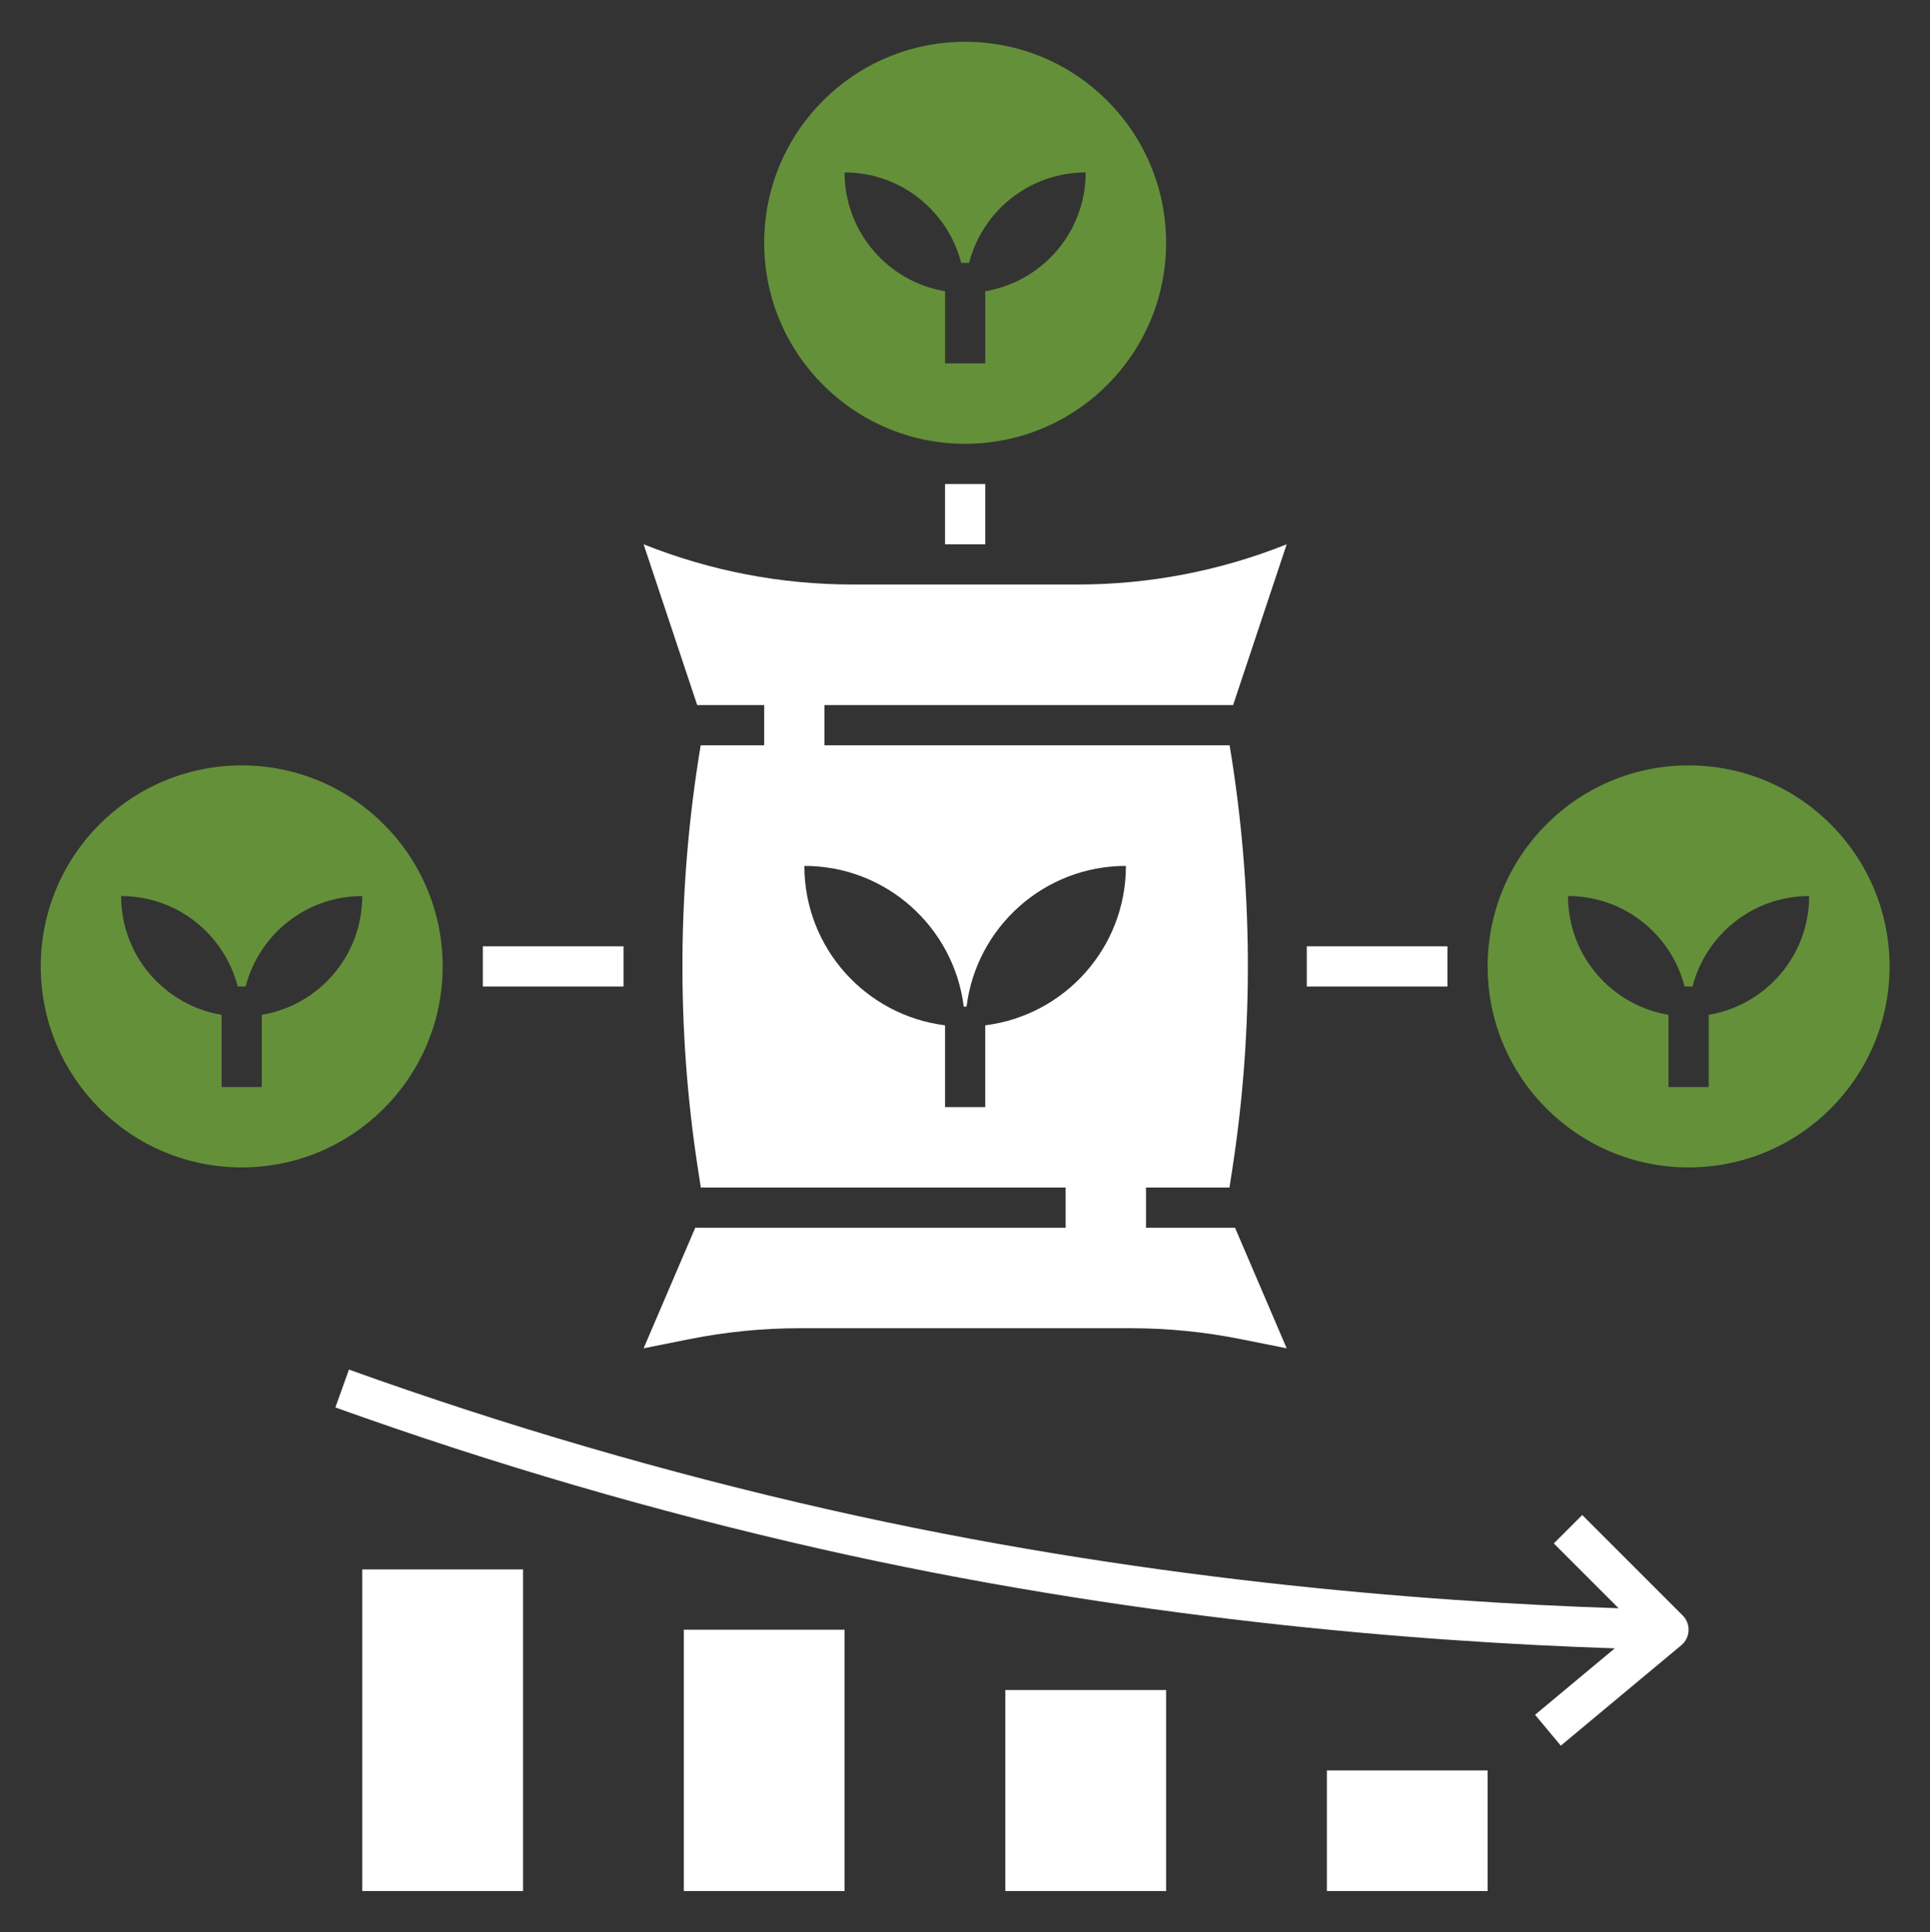 <svg width="1132" height="1133" viewBox="0 0 1132 1133" fill="none" xmlns="http://www.w3.org/2000/svg">
<rect x="0" y="0" width="1132" height="1133" fill="#333333" stroke="none"/>
<path d="M407.8 719.92L377.497 790.641L404.429 785.254C425.716 780.999 447.357 778.854 469.068 778.854H663.102C684.802 778.854 706.454 780.999 727.741 785.254L754.674 790.641L724.37 719.92H672.166V696.346H721.129L722.85 685.149C735.509 602.853 734.848 519.12 721.199 437.037H483.578V413.463H723.238L754.674 319.169C715.742 334.739 674.194 342.743 632.268 342.743H499.902C457.977 342.743 416.428 334.739 377.497 319.169L408.932 413.463H448.217V437.037H410.971C397.334 519.12 396.662 602.865 409.321 685.149L411.042 696.346H625.019V719.92H407.8ZM577.872 601.239V649.199H554.298V601.239C507.8 595.428 471.791 555.836 471.791 507.758C519.869 507.758 559.461 543.766 565.272 590.265H566.899C572.709 543.766 612.301 507.758 660.38 507.758C660.38 555.836 624.371 595.428 577.872 601.239Z" fill="white"/>
<path d="M683.953 142.368C683.953 77.269 631.184 24.5 566.085 24.5C500.987 24.5 448.217 77.269 448.217 142.368C448.217 207.466 500.987 260.236 566.085 260.236C631.184 260.236 683.953 207.466 683.953 142.368ZM577.872 170.774V213.089H554.299V170.774C520.859 165.152 495.365 136.144 495.365 101.114C528.309 101.114 555.902 123.674 563.763 154.155H568.396C576.257 123.674 603.862 101.114 636.794 101.114C636.806 136.144 611.311 165.152 577.872 170.774Z" fill="#64903A"/>
<path d="M990.41 448.824C925.311 448.824 872.542 501.594 872.542 566.692C872.542 631.791 925.311 684.56 990.41 684.56C1055.51 684.56 1108.28 631.791 1108.28 566.692C1108.28 501.594 1055.51 448.824 990.41 448.824ZM1002.2 595.099V637.413H978.623V595.099C945.184 589.476 919.689 560.469 919.689 525.439C952.633 525.439 980.226 547.999 988.088 578.479H992.72C1000.58 547.999 1028.19 525.439 1061.12 525.439C1061.13 560.469 1035.64 589.476 1002.2 595.099Z" fill="#64903A"/>
<path d="M259.629 566.692C259.629 501.594 206.859 448.824 141.761 448.824C76.662 448.824 23.893 501.594 23.893 566.692C23.893 631.791 76.662 684.56 141.761 684.56C206.859 684.56 259.629 631.791 259.629 566.692ZM153.548 595.099V637.413H129.974V595.099C96.535 589.476 71.04 560.469 71.04 525.439C103.984 525.439 131.577 547.999 139.439 578.479H144.071C151.933 547.999 179.537 525.439 212.47 525.439C212.482 560.469 186.987 589.476 153.548 595.099Z" fill="#64903A"/>
<path d="M577.872 283.809H554.298V319.169H577.872V283.809Z" fill="white"/>
<path d="M365.711 554.906H283.204V578.479H365.711V554.906Z" fill="white"/>
<path d="M848.968 554.906H766.461V578.479H848.968V554.906Z" fill="white"/>
<path d="M306.777 920.295H212.483V1108.88H306.777V920.295Z" fill="white"/>
<path d="M495.367 955.656H401.073V1108.88H495.367V955.656Z" fill="white"/>
<path d="M872.543 1038.16H778.249V1108.88H872.543V1038.16Z" fill="white"/>
<path d="M683.953 991.016H589.659V1108.88H683.953V991.016Z" fill="white"/>
<path d="M928.025 888.39L911.359 905.056L949.359 943.057C832.493 939.273 665.427 925.777 486.174 885.219C391.149 863.72 296.442 836.092 204.67 803.112L196.702 825.307C289.382 858.605 385.02 886.492 480.976 908.215C661.243 948.997 829.217 962.682 947.108 966.572L900.362 1005.53L915.461 1023.64L986.181 964.709C988.727 962.576 990.259 959.499 990.401 956.176C990.554 952.875 989.305 949.646 986.959 947.312L928.025 888.39Z" fill="white"/>
</svg>
